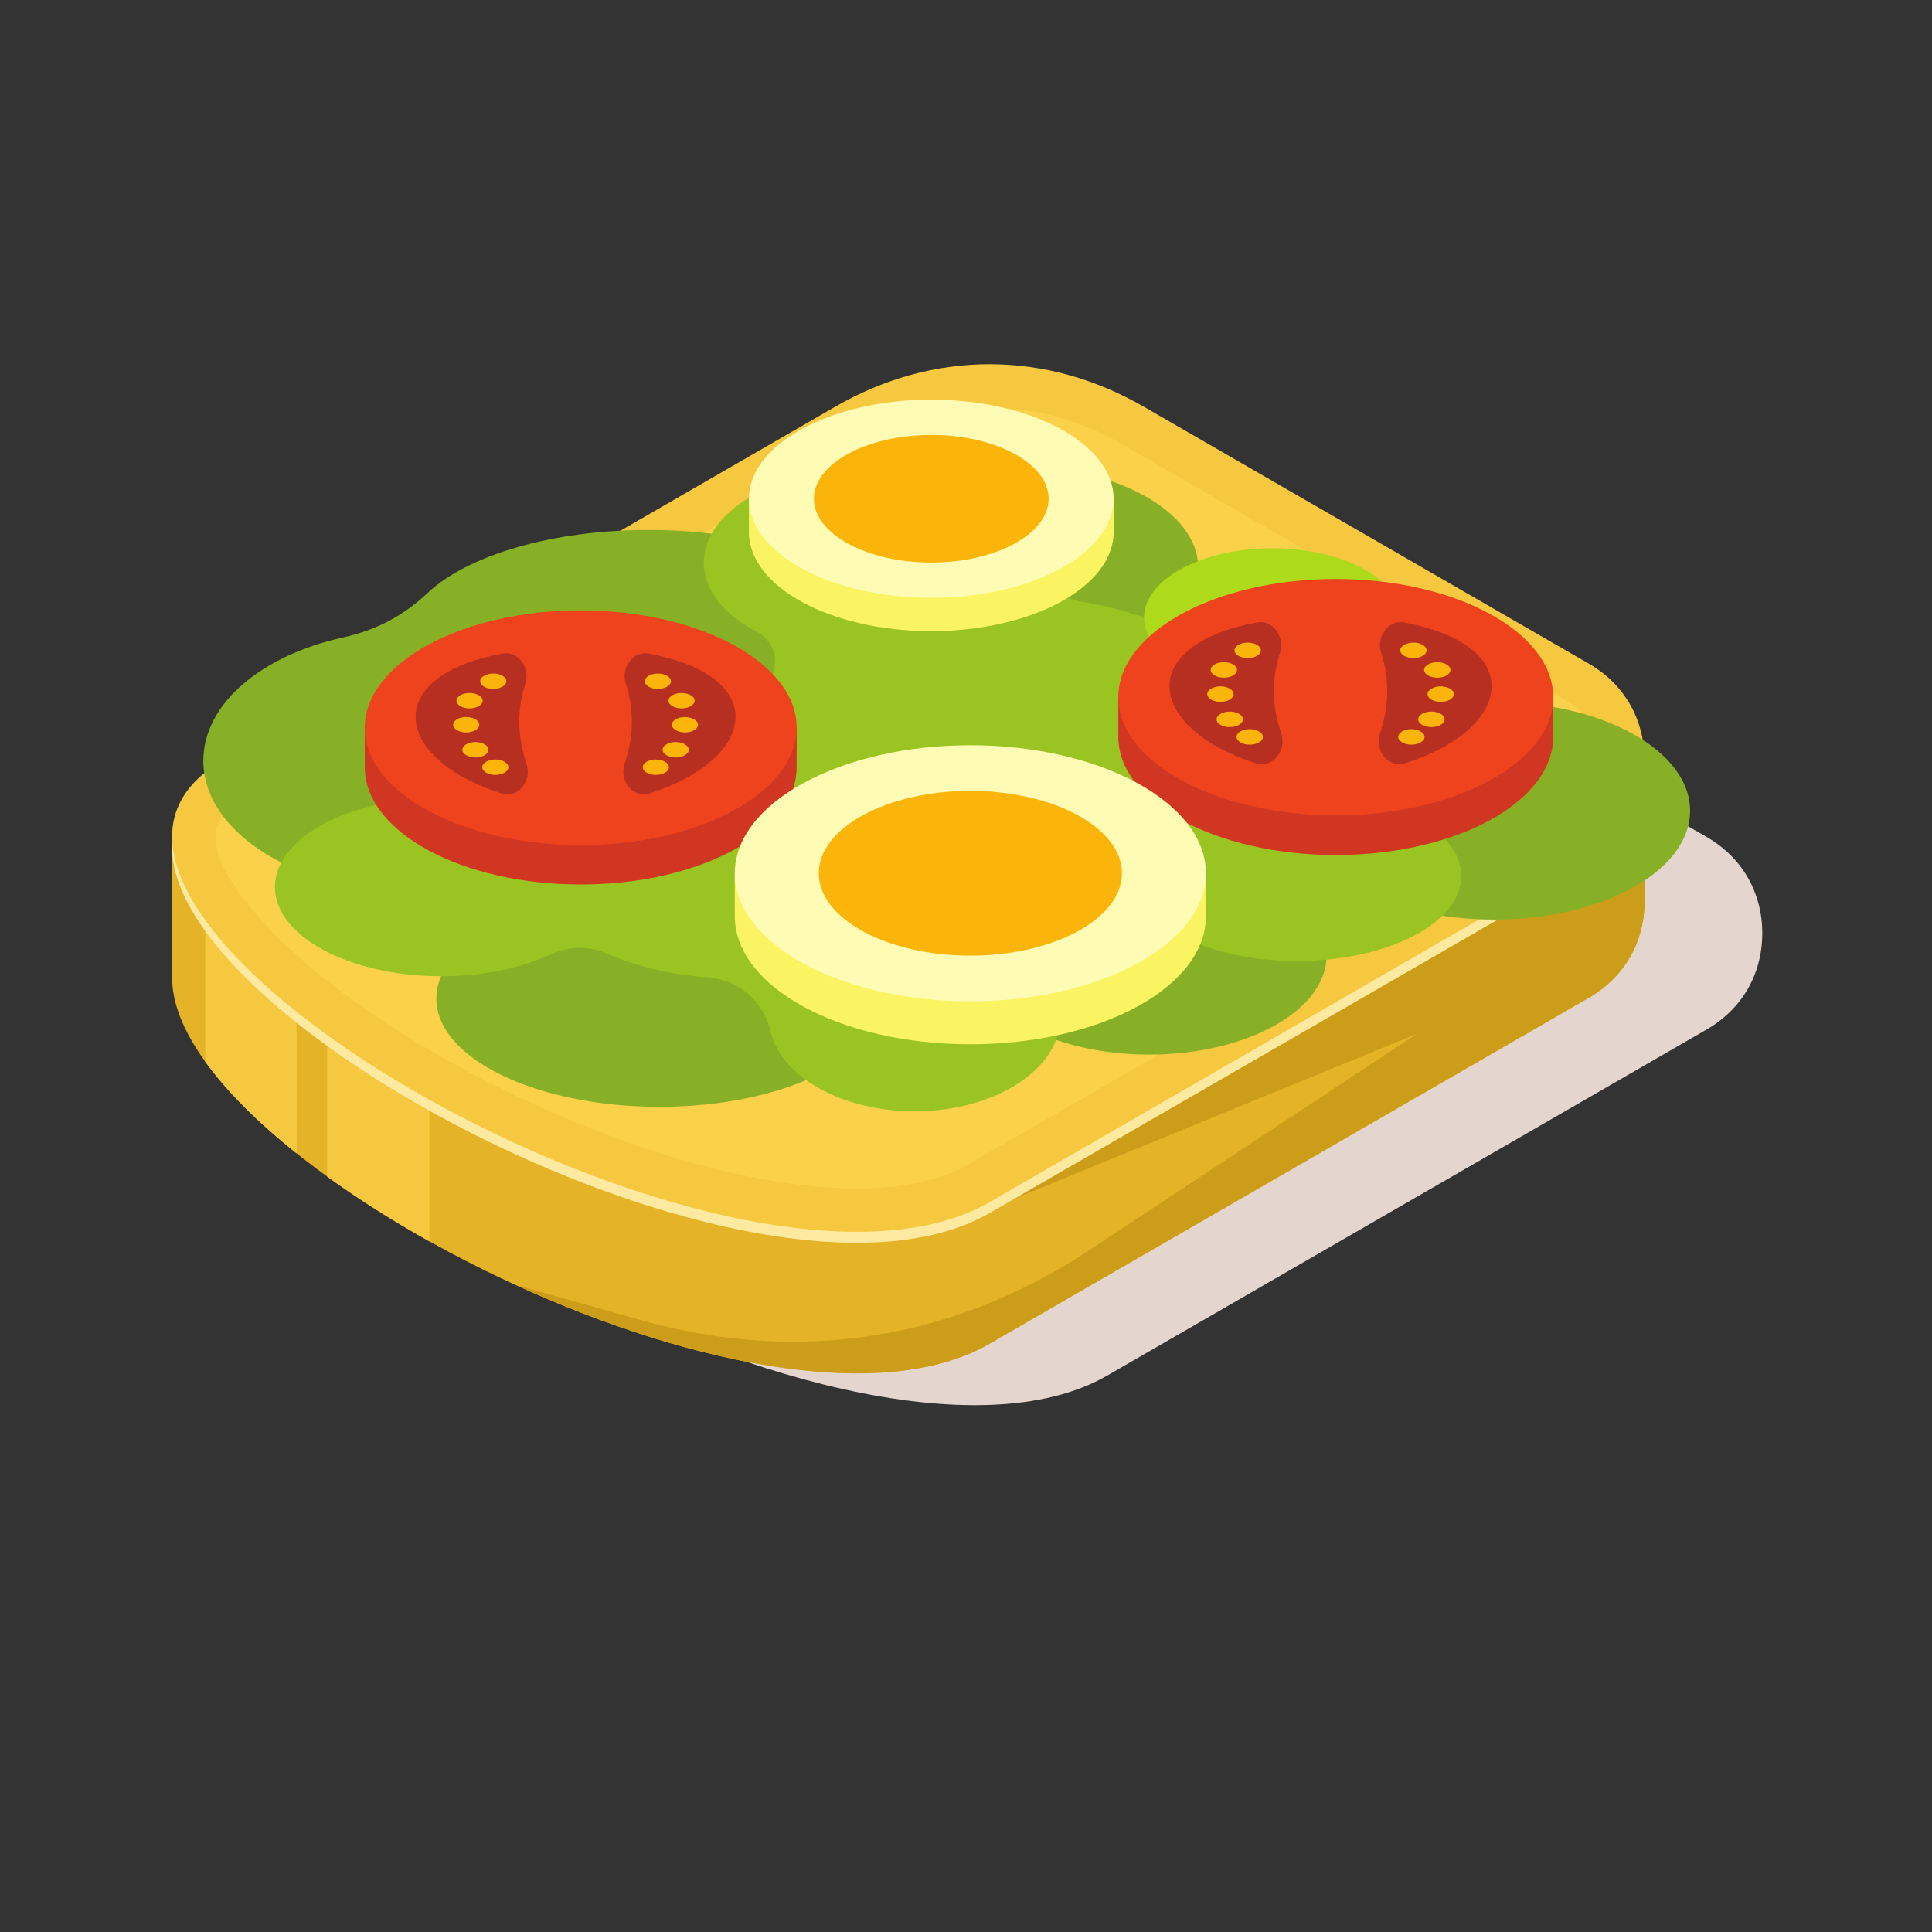<?xml version="1.0" encoding="UTF-8" standalone="no"?>
<!-- Created with Inkscape (http://www.inkscape.org/) -->

<svg
   version="1.1"
   id="svg1"
   width="880"
   height="880"
   viewBox="0 0 880 880"
   sodipodi:docname="sandwich-with-eggs-and-tomatoes.svg"
   inkscape:version="1.3.2 (091e20e, 2023-11-25, custom)"
   xmlns:inkscape="http://www.inkscape.org/namespaces/inkscape"
   xmlns:sodipodi="http://sodipodi.sourceforge.net/DTD/sodipodi-0.dtd"
   xmlns="http://www.w3.org/2000/svg"
   xmlns:svg="http://www.w3.org/2000/svg">
  <rect x="0" y="0" width="880" height="880" fill="#333333" stroke="none"/>
  <defs
     id="defs1">
    <clipPath
       clipPathUnits="userSpaceOnUse"
       id="clipPath2">
      <path
         d="M 0,660 H 660 V 0 H 0 Z"
         transform="translate(-116.616,-341.192)"
         id="path2" />
    </clipPath>
    <clipPath
       clipPathUnits="userSpaceOnUse"
       id="clipPath4">
      <path
         d="M 0,660 H 660 V 0 H 0 Z"
         transform="translate(-110.455,-371.727)"
         id="path4" />
    </clipPath>
    <clipPath
       clipPathUnits="userSpaceOnUse"
       id="clipPath6">
      <path
         d="M 0,660 H 660 V 0 H 0 Z"
         transform="translate(-101.338,-265.973)"
         id="path6" />
    </clipPath>
    <clipPath
       clipPathUnits="userSpaceOnUse"
       id="clipPath8">
      <path
         d="M 0,660 H 660 V 0 H 0 Z"
         transform="translate(-378.899,-478.697)"
         id="path8" />
    </clipPath>
    <clipPath
       clipPathUnits="userSpaceOnUse"
       id="clipPath10">
      <path
         d="M 0,660 H 660 V 0 H 0 Z"
         transform="translate(-76.352,-396.665)"
         id="path10" />
    </clipPath>
    <clipPath
       clipPathUnits="userSpaceOnUse"
       id="clipPath12">
      <path
         d="M 0,660 H 660 V 0 H 0 Z"
         transform="translate(-76.352,-400.409)"
         id="path12" />
    </clipPath>
    <clipPath
       clipPathUnits="userSpaceOnUse"
       id="clipPath14">
      <path
         d="M 0,660 H 660 V 0 H 0 Z"
         transform="translate(-83.759,-387.577)"
         id="path14" />
    </clipPath>
    <clipPath
       clipPathUnits="userSpaceOnUse"
       id="clipPath16">
      <path
         d="M 0,660 H 660 V 0 H 0 Z"
         transform="translate(-510.434,-420.21)"
         id="path16" />
    </clipPath>
    <clipPath
       clipPathUnits="userSpaceOnUse"
       id="clipPath18">
      <path
         d="M 0,660 H 660 V 0 H 0 Z"
         transform="translate(-150.806,-387.48)"
         id="path18" />
    </clipPath>
    <clipPath
       clipPathUnits="userSpaceOnUse"
       id="clipPath20">
      <path
         d="M 0,660 H 660 V 0 H 0 Z"
         transform="translate(-212.968,-379.67)"
         id="path20" />
    </clipPath>
    <clipPath
       clipPathUnits="userSpaceOnUse"
       id="clipPath22">
      <path
         d="M 0,660 H 660 V 0 H 0 Z"
         transform="translate(-434.641,-425.415)"
         id="path22" />
    </clipPath>
    <clipPath
       clipPathUnits="userSpaceOnUse"
       id="clipPath24">
      <path
         d="M 0,660 H 660 V 0 H 0 Z"
         transform="translate(-322.23,-482.097)"
         id="path24" />
    </clipPath>
    <clipPath
       clipPathUnits="userSpaceOnUse"
       id="clipPath26">
      <path
         d="M 0,660 H 660 V 0 H 0 Z"
         transform="translate(-198.384,-438.036)"
         id="path26" />
    </clipPath>
    <clipPath
       clipPathUnits="userSpaceOnUse"
       id="clipPath28">
      <path
         d="M 0,660 H 660 V 0 H 0 Z"
         transform="translate(-198.387,-371.299)"
         id="path28" />
    </clipPath>
    <clipPath
       clipPathUnits="userSpaceOnUse"
       id="clipPath30">
      <path
         d="M 0,660 H 660 V 0 H 0 Z"
         transform="translate(-171.7,-436.735)"
         id="path30" />
    </clipPath>
    <clipPath
       clipPathUnits="userSpaceOnUse"
       id="clipPath32">
      <path
         d="M 0,660 H 660 V 0 H 0 Z"
         transform="translate(-168.51,-424.644)"
         id="path32" />
    </clipPath>
    <clipPath
       clipPathUnits="userSpaceOnUse"
       id="clipPath34">
      <path
         d="M 0,660 H 660 V 0 H 0 Z"
         transform="translate(-160.417,-417.993)"
         id="path34" />
    </clipPath>
    <clipPath
       clipPathUnits="userSpaceOnUse"
       id="clipPath36">
      <path
         d="M 0,660 H 660 V 0 H 0 Z"
         transform="translate(-159.26,-409.789)"
         id="path36" />
    </clipPath>
    <clipPath
       clipPathUnits="userSpaceOnUse"
       id="clipPath38">
      <path
         d="M 0,660 H 660 V 0 H 0 Z"
         transform="translate(-162.42,-401.236)"
         id="path38" />
    </clipPath>
    <clipPath
       clipPathUnits="userSpaceOnUse"
       id="clipPath40">
      <path
         d="M 0,660 H 660 V 0 H 0 Z"
         transform="translate(-169.202,-395.277)"
         id="path40" />
    </clipPath>
    <clipPath
       clipPathUnits="userSpaceOnUse"
       id="clipPath42">
      <path
         d="M 0,660 H 660 V 0 H 0 Z"
         transform="translate(-221.545,-436.735)"
         id="path42" />
    </clipPath>
    <clipPath
       clipPathUnits="userSpaceOnUse"
       id="clipPath44">
      <path
         d="M 0,660 H 660 V 0 H 0 Z"
         transform="translate(-224.737,-424.644)"
         id="path44" />
    </clipPath>
    <clipPath
       clipPathUnits="userSpaceOnUse"
       id="clipPath46">
      <path
         d="M 0,660 H 660 V 0 H 0 Z"
         transform="translate(-232.829,-417.993)"
         id="path46" />
    </clipPath>
    <clipPath
       clipPathUnits="userSpaceOnUse"
       id="clipPath48">
      <path
         d="M 0,660 H 660 V 0 H 0 Z"
         transform="translate(-233.987,-409.789)"
         id="path48" />
    </clipPath>
    <clipPath
       clipPathUnits="userSpaceOnUse"
       id="clipPath50">
      <path
         d="M 0,660 H 660 V 0 H 0 Z"
         transform="translate(-230.826,-401.236)"
         id="path50" />
    </clipPath>
    <clipPath
       clipPathUnits="userSpaceOnUse"
       id="clipPath52">
      <path
         d="M 0,660 H 660 V 0 H 0 Z"
         transform="translate(-224.044,-395.277)"
         id="path52" />
    </clipPath>
    <clipPath
       clipPathUnits="userSpaceOnUse"
       id="clipPath54">
      <path
         d="M 0,660 H 660 V 0 H 0 Z"
         transform="translate(-456.314,-448.669)"
         id="path54" />
    </clipPath>
    <clipPath
       clipPathUnits="userSpaceOnUse"
       id="clipPath56">
      <path
         d="M 0,660 H 660 V 0 H 0 Z"
         transform="translate(-456.316,-381.466)"
         id="path56" />
    </clipPath>
    <clipPath
       clipPathUnits="userSpaceOnUse"
       id="clipPath58">
      <path
         d="M 0,660 H 660 V 0 H 0 Z"
         transform="translate(-429.443,-447.357)"
         id="path58" />
    </clipPath>
    <clipPath
       clipPathUnits="userSpaceOnUse"
       id="clipPath60">
      <path
         d="M 0,660 H 660 V 0 H 0 Z"
         transform="translate(-426.231,-435.183)"
         id="path60" />
    </clipPath>
    <clipPath
       clipPathUnits="userSpaceOnUse"
       id="clipPath62">
      <path
         d="M 0,660 H 660 V 0 H 0 Z"
         transform="translate(-418.081,-428.485)"
         id="path62" />
    </clipPath>
    <clipPath
       clipPathUnits="userSpaceOnUse"
       id="clipPath64">
      <path
         d="M 0,660 H 660 V 0 H 0 Z"
         transform="translate(-416.917,-420.222)"
         id="path64" />
    </clipPath>
    <clipPath
       clipPathUnits="userSpaceOnUse"
       id="clipPath66">
      <path
         d="M 0,660 H 660 V 0 H 0 Z"
         transform="translate(-420.099,-411.612)"
         id="path66" />
    </clipPath>
    <clipPath
       clipPathUnits="userSpaceOnUse"
       id="clipPath68">
      <path
         d="M 0,660 H 660 V 0 H 0 Z"
         transform="translate(-426.925,-405.609)"
         id="path68" />
    </clipPath>
    <clipPath
       clipPathUnits="userSpaceOnUse"
       id="clipPath70">
      <path
         d="M 0,660 H 660 V 0 H 0 Z"
         transform="translate(-479.636,-447.357)"
         id="path70" />
    </clipPath>
    <clipPath
       clipPathUnits="userSpaceOnUse"
       id="clipPath72">
      <path
         d="M 0,660 H 660 V 0 H 0 Z"
         transform="translate(-482.851,-435.183)"
         id="path72" />
    </clipPath>
    <clipPath
       clipPathUnits="userSpaceOnUse"
       id="clipPath74">
      <path
         d="M 0,660 H 660 V 0 H 0 Z"
         transform="translate(-490.997,-428.485)"
         id="path74" />
    </clipPath>
    <clipPath
       clipPathUnits="userSpaceOnUse"
       id="clipPath76">
      <path
         d="M 0,660 H 660 V 0 H 0 Z"
         transform="translate(-492.165,-420.222)"
         id="path76" />
    </clipPath>
    <clipPath
       clipPathUnits="userSpaceOnUse"
       id="clipPath78">
      <path
         d="M 0,660 H 660 V 0 H 0 Z"
         transform="translate(-488.982,-411.612)"
         id="path78" />
    </clipPath>
    <clipPath
       clipPathUnits="userSpaceOnUse"
       id="clipPath80">
      <path
         d="M 0,660 H 660 V 0 H 0 Z"
         transform="translate(-482.153,-405.609)"
         id="path80" />
    </clipPath>
    <clipPath
       clipPathUnits="userSpaceOnUse"
       id="clipPath82">
      <path
         d="M 0,660 H 660 V 0 H 0 Z"
         transform="translate(-331.481,-390.74)"
         id="path82" />
    </clipPath>
    <clipPath
       clipPathUnits="userSpaceOnUse"
       id="clipPath84">
      <path
         d="M 0,660 H 660 V 0 H 0 Z"
         transform="translate(-331.483,-317.938)"
         id="path84" />
    </clipPath>
    <clipPath
       clipPathUnits="userSpaceOnUse"
       id="clipPath86">
      <path
         d="M 0,660 H 660 V 0 H 0 Z"
         transform="translate(-331.483,-333.533)"
         id="path86" />
    </clipPath>
    <clipPath
       clipPathUnits="userSpaceOnUse"
       id="clipPath88">
      <path
         d="M 0,660 H 660 V 0 H 0 Z"
         transform="translate(-318.137,-512.115)"
         id="path88" />
    </clipPath>
    <clipPath
       clipPathUnits="userSpaceOnUse"
       id="clipPath90">
      <path
         d="M 0,660 H 660 V 0 H 0 Z"
         transform="translate(-318.138,-455.755)"
         id="path90" />
    </clipPath>
    <clipPath
       clipPathUnits="userSpaceOnUse"
       id="clipPath92">
      <path
         d="M 0,660 H 660 V 0 H 0 Z"
         transform="translate(-318.137,-467.829)"
         id="path92" />
    </clipPath>
  </defs>
  <sodipodi:namedview
     id="namedview1"
     pagecolor="#ffffff"
     bordercolor="#000000"
     borderopacity="0.25"
     inkscape:showpageshadow="2"
     inkscape:pageopacity="0.0"
     inkscape:pagecheckerboard="0"
     inkscape:deskcolor="#d1d1d1"
     inkscape:zoom="0.67272727"
     inkscape:cx="439.25676"
     inkscape:cy="440"
     inkscape:window-width="1440"
     inkscape:window-height="830"
     inkscape:window-x="-6"
     inkscape:window-y="-6"
     inkscape:window-maximized="1"
     inkscape:current-layer="layer-MC0">
    <inkscape:page
       x="0"
       y="0"
       inkscape:label="1"
       id="page1"
       width="880"
       height="880"
       margin="239.913 77.147 165.856 78.388"
       bleed="0" />
  </sodipodi:namedview>
  <g
     id="layer-MC0"
     inkscape:groupmode="layer"
     inkscape:label="publicdomainvectors.org">
    <path
       id="path1"
       d="m 0,0 209.027,120.681 c 33.528,19.358 71.908,19.358 105.434,0 L 466.54,32.879 C 478.614,25.91 485.524,13.94 485.524,0 c 0,-13.94 -6.91,-25.909 -18.984,-32.879 L 261.745,-151.118 C 174.498,-201.493 -87.248,-50.372 0,0"
       style="fill:#e4d5cf;fill-opacity:1;fill-rule:evenodd;stroke:none"
       transform="matrix(1.333,0,0,-1.333,155.488,425.077)"
       clip-path="url(#clipPath2)" />
    <path
       id="path3"
       d="m 0,0 174.923,100.991 c 33.529,19.357 71.908,19.357 105.438,0 L 415.524,22.954 451.42,24.939 V -19.69 c 0,-13.942 -6.91,-25.908 -18.981,-32.881 L 227.642,-170.809 c -75.079,-43.348 -279.365,62.512 -279.292,124.98 h -0.014 l 0.044,42.976 z"
       style="fill:#e4b327;fill-opacity:1;fill-rule:evenodd;stroke:none"
       transform="matrix(1.333,0,0,-1.333,147.273,384.364)"
       clip-path="url(#clipPath4)" />
    <path
       id="path5"
       d="m 0,0 c -13.05,10.402 -23.81,21.053 -31.24,31.361 v 72.163 L 0,105.251 Z M 45.374,-30.057 C 32.858,-23.066 21.059,-15.598 10.415,-7.9 v 83.293 h 34.959 z"
       style="fill:#f5c83f;fill-opacity:1;fill-rule:evenodd;stroke:none"
       transform="matrix(1.333,0,0,-1.333,135.117,525.37)"
       clip-path="url(#clipPath6)" />
    <path
       id="path7"
       d="m 0,0 c 4.026,-1.731 8.004,-3.722 11.916,-5.98 l 135.163,-78.036 35.897,1.985 v -44.63 c 0,-13.941 -6.911,-25.907 -18.982,-32.88 L -40.803,-277.779 c -36.289,-20.951 -102.759,-7.045 -161.752,19.97 l 42.445,-11.906 c 54.108,-15.176 106.651,-6.959 153.542,24.016 l 111.696,73.783 -169.915,-69.604 50.904,227.291 C -1.71,-5.376 -4.172,-3.971 0,0"
       style="fill:#cc9d18;fill-opacity:1;fill-rule:evenodd;stroke:none"
       transform="matrix(1.333,0,0,-1.333,505.199,241.737)"
       clip-path="url(#clipPath8)" />
    <path
       id="path9"
       d="m 0,0 209.026,120.683 c 33.529,19.357 71.908,19.357 105.438,0 L 466.542,32.881 C 478.613,25.909 485.523,13.941 485.523,0 c 0,-13.941 -6.91,-25.908 -18.981,-32.879 L 261.745,-151.118 C 174.497,-201.493 -87.249,-50.371 0,0"
       style="fill:#fde9a0;fill-opacity:1;fill-rule:evenodd;stroke:none"
       transform="matrix(1.333,0,0,-1.333,101.802,351.114)"
       clip-path="url(#clipPath10)" />
    <path
       id="path11"
       d="m 0,0 209.026,120.682 c 33.529,19.357 71.908,19.357 105.438,0 L 466.542,32.879 C 478.613,25.908 485.523,13.939 485.523,0 c 0,-13.941 -6.91,-25.909 -18.981,-32.879 L 261.745,-151.118 C 174.497,-201.491 -87.249,-50.372 0,0"
       style="fill:#f5c83f;fill-opacity:1;fill-rule:evenodd;stroke:none"
       transform="matrix(1.333,0,0,-1.333,101.802,346.122)"
       clip-path="url(#clipPath12)" />
    <path
       id="path13"
       d="m 0,0 c -4.034,-2.329 -8.752,-5.867 -9.863,-10.685 -3.205,-13.892 19.01,-35.754 28.017,-43.723 24.674,-21.831 56.853,-40.122 86.943,-53.28 25.65,-11.215 54.184,-20.641 81.998,-24.359 18.538,-2.481 43.072,-3.084 59.836,6.591 L 451.724,-7.215 c 7.488,4.323 11.575,11.4 11.575,20.047 0,8.646 -4.087,15.724 -11.575,20.047 l -152.078,87.803 c -28.942,16.71 -61.676,16.71 -90.618,0 z"
       style="fill:#fbd14a;fill-opacity:1;fill-rule:evenodd;stroke:none"
       transform="matrix(1.333,0,0,-1.333,111.679,363.231)"
       clip-path="url(#clipPath14)" />
    <path
       id="path15"
       d="m 0,0 c 36.975,0 66.943,-16.652 66.943,-37.19 0,-20.539 -29.968,-37.19 -66.943,-37.19 -36.972,0 -66.94,16.651 -66.94,37.19 C -66.94,-16.652 -36.972,0 0,0 m -67.236,-68.058 c -8.779,7.435 -14.572,15.86 -18.383,26.714 -5.863,16.711 -36.187,29.444 -72.711,29.444 -40.724,0 -73.738,-15.829 -73.738,-35.355 0,-11.217 10.898,-21.21 27.888,-27.687 12.547,-4.782 22.007,-12.338 29.451,-23.51 8.577,-12.873 30.788,-22.047 56.834,-22.047 33.479,0 60.622,15.154 60.622,33.845 0,6.868 -3.667,13.26 -9.963,18.596 m -218,3.639 c -42.097,0 -76.225,-16.551 -76.225,-36.965 0,-20.416 34.128,-36.965 76.225,-36.965 42.097,0 76.224,16.549 76.224,36.965 0,20.414 -34.127,36.965 -76.224,36.965 m -19.93,25.175 c -11.471,-15.058 -36.045,-25.467 -64.509,-25.467 -39.436,0 -71.406,19.981 -71.406,44.628 0,19.454 19.919,35.998 47.703,42.106 11.373,2.502 20.536,7.33 29.03,15.296 13.533,12.69 42.199,21.442 75.376,21.442 9.509,0 18.648,-0.719 27.164,-2.043 16.471,-2.561 31.534,0.964 45.156,10.57 11.77,8.301 30.28,13.652 51.095,13.652 35.566,0 64.4,-15.621 64.4,-34.891 0,-19.269 -28.834,-34.89 -64.4,-34.89 -3.788,0 -7.5,0.179 -11.106,0.517 -15.389,1.449 -29.087,-2.23 -41.678,-11.197 -10.586,-7.534 -26.876,-13.263 -46.115,-15.93 -16.802,-2.331 -30.432,-10.298 -40.71,-23.793"
       style="fill:#87b027;fill-opacity:1;fill-rule:evenodd;stroke:none"
       transform="matrix(1.333,0,0,-1.333,680.578,319.72)"
       clip-path="url(#clipPath16)" />
    <path
       id="path17"
       d="m 0,0 c 8.231,0 16.056,-0.937 23.118,-2.623 7.218,-1.723 14.133,-0.262 20.038,4.235 9.177,6.991 22.338,12.239 37.606,14.696 6.799,1.094 12.242,4.587 16.074,10.312 2.599,3.885 6.554,7.368 11.518,10.247 3.646,2.115 5.704,5.776 5.61,9.992 -0.094,4.215 -2.314,7.781 -6.053,9.731 -11.226,5.852 -18.281,14.321 -18.281,23.742 0,17.664 24.809,31.983 55.413,31.983 27.97,0 51.099,-11.958 54.876,-27.5 2.327,-9.572 9.755,-16.424 19.485,-17.967 5.94,-0.942 11.518,-2.284 16.603,-3.958 5.691,-1.876 11.184,-1.661 16.709,0.652 9.628,4.026 21.199,6.376 33.651,6.376 33.481,0 60.621,-16.982 60.621,-37.933 0,-5.679 -1.994,-11.068 -5.57,-15.905 -6.882,-9.309 -6.203,-21.896 1.638,-30.411 3.477,-3.771 5.419,-7.99 5.419,-12.446 0,-16.022 -25.14,-29.009 -56.156,-29.009 -31.014,0 -56.157,12.987 -56.157,29.009 0,0.814 0.065,1.618 0.191,2.414 1.201,7.519 -0.924,14.495 -6.115,20.065 -5.19,5.572 -11.996,8.187 -19.581,7.522 -3.828,-0.333 -7.773,-0.51 -11.798,-0.51 -0.225,0 -0.45,10e-4 -0.675,10e-4 -5.53,0.027 -10.288,-1.576 -14.675,-4.941 -0.551,-0.424 -1.123,-0.838 -1.712,-1.242 -6.509,-4.475 -10.149,-11.177 -10.359,-19.073 -0.008,-0.32 -0.024,-0.642 -0.045,-0.961 -0.736,-10.698 5.386,-20.232 15.419,-24.014 14.728,-5.556 24.623,-15.846 24.623,-27.626 0,-17.672 -22.272,-31.998 -49.745,-31.998 -24.978,0 -45.657,11.842 -49.208,27.272 -2.387,10.377 -10.903,17.691 -21.522,18.482 -12.767,0.951 -24.466,3.803 -34.156,8.032 -6.496,2.832 -13.183,2.759 -19.614,-0.222 -9.971,-4.62 -22.972,-7.417 -37.19,-7.417 -31.425,0 -56.901,13.655 -56.901,30.495 C -56.901,-13.654 -31.425,0 0,0"
       style="fill:#9ac421;fill-opacity:1;fill-rule:evenodd;stroke:none"
       transform="matrix(1.333,0,0,-1.333,201.075,363.361)"
       clip-path="url(#clipPath18)" />
    <path
       id="path19"
       d="M 0,0 C 25.99,0 47.188,12.413 47.188,27.63 47.188,42.849 25.99,55.261 0,55.261 -25.99,55.261 -47.188,42.849 -47.188,27.63 -47.188,12.413 -25.99,0 0,0"
       style="fill:#adda1a;fill-opacity:1;fill-rule:evenodd;stroke:none"
       transform="matrix(1.333,0,0,-1.333,283.958,373.773)"
       clip-path="url(#clipPath20)" />
    <path
       id="path21"
       d="M 0,0 C 24.137,0 43.824,10.624 43.824,23.652 43.824,36.678 24.137,47.304 0,47.304 -24.14,47.304 -43.825,36.678 -43.825,23.652 -43.825,10.624 -24.14,0 0,0"
       style="fill:#adda1a;fill-opacity:1;fill-rule:evenodd;stroke:none"
       transform="matrix(1.333,0,0,-1.333,579.521,312.78)"
       clip-path="url(#clipPath22)" />
    <path
       id="path23"
       d="m 0,0 c 19.821,0 35.988,6.467 35.988,14.395 0,7.93 -16.167,14.397 -35.988,14.397 -19.823,0 -35.99,-6.467 -35.99,-14.397 C -35.99,6.467 -19.823,0 0,0"
       style="fill:#adda1a;fill-opacity:1;fill-rule:evenodd;stroke:none"
       transform="matrix(1.333,0,0,-1.333,429.639,237.204)"
       clip-path="url(#clipPath24)" />
    <path
       id="path25"
       d="m 0,0 c 32.055,0 59.331,-11.108 69.515,-26.632 h 4.272 v -13.474 c 0,-22.149 -33.035,-40.103 -73.787,-40.103 -40.751,0 -73.787,17.954 -73.787,40.103 v 13.474 h 4.273 C -59.33,-11.108 -32.053,0 0,0"
       style="fill:#d13622;fill-opacity:1;fill-rule:evenodd;stroke:none"
       transform="matrix(1.333,0,0,-1.333,264.512,295.953)"
       clip-path="url(#clipPath26)" />
    <path
       id="path27"
       d="M 0,0 C 40.641,0 73.788,18.017 73.788,40.107 73.788,62.195 40.641,80.212 0,80.212 -40.642,80.212 -73.789,62.195 -73.789,40.107 -73.789,18.017 -40.642,0 0,0"
       style="fill:#ef431e;fill-opacity:1;fill-rule:evenodd;stroke:none"
       transform="matrix(1.333,0,0,-1.333,264.516,384.935)"
       clip-path="url(#clipPath28)" />
    <path
       id="path29"
       d="m 0,0 c -41.736,-7.729 -37.375,-35.952 -0.336,-47.808 2.609,-0.835 5.239,-0.006 7.075,2.232 1.84,2.238 2.358,5.244 1.398,8.09 -2.985,8.848 -3.384,17.858 -0.408,27.072 0.87,2.694 0.434,5.488 -1.201,7.69 C 4.893,-0.522 2.522,0.467 0,0"
       style="fill:#b72f21;fill-opacity:1;fill-rule:evenodd;stroke:none"
       transform="matrix(1.333,0,0,-1.333,228.933,297.687)"
       clip-path="url(#clipPath30)" />
    <path
       id="path31"
       d="M 0,0 C 2.462,0 4.47,1.184 4.47,2.635 4.47,4.085 2.462,5.27 0,5.27 -2.462,5.27 -4.471,4.085 -4.471,2.635 -4.471,1.184 -2.462,0 0,0"
       style="fill:#fab40a;fill-opacity:1;fill-rule:evenodd;stroke:none"
       transform="matrix(1.333,0,0,-1.333,224.68,313.808)"
       clip-path="url(#clipPath32)" />
    <path
       id="path33"
       d="M 0,0 C 2.461,0 4.47,1.184 4.47,2.635 4.47,4.085 2.461,5.27 0,5.27 -2.462,5.27 -4.471,4.085 -4.471,2.635 -4.471,1.184 -2.462,0 0,0"
       style="fill:#fab40a;fill-opacity:1;fill-rule:evenodd;stroke:none"
       transform="matrix(1.333,0,0,-1.333,213.89,322.676)"
       clip-path="url(#clipPath34)" />
    <path
       id="path35"
       d="M 0,0 C 2.462,0 4.471,1.183 4.471,2.634 4.471,4.083 2.462,5.268 0,5.268 -2.462,5.268 -4.47,4.083 -4.47,2.634 -4.47,1.183 -2.462,0 0,0"
       style="fill:#fab40a;fill-opacity:1;fill-rule:evenodd;stroke:none"
       transform="matrix(1.333,0,0,-1.333,212.347,333.615)"
       clip-path="url(#clipPath36)" />
    <path
       id="path37"
       d="M 0,0 C 2.461,0 4.47,1.184 4.47,2.633 4.47,4.085 2.461,5.268 0,5.268 -2.462,5.268 -4.471,4.085 -4.471,2.633 -4.471,1.184 -2.462,0 0,0"
       style="fill:#fab40a;fill-opacity:1;fill-rule:evenodd;stroke:none"
       transform="matrix(1.333,0,0,-1.333,216.561,345.018)"
       clip-path="url(#clipPath38)" />
    <path
       id="path39"
       d="M 0,0 C 2.462,0 4.47,1.183 4.47,2.635 4.47,4.084 2.462,5.268 0,5.268 -2.462,5.268 -4.47,4.084 -4.47,2.635 -4.47,1.183 -2.462,0 0,0"
       style="fill:#fab40a;fill-opacity:1;fill-rule:evenodd;stroke:none"
       transform="matrix(1.333,0,0,-1.333,225.602,352.964)"
       clip-path="url(#clipPath40)" />
    <path
       id="path41"
       d="m 0,0 c 41.737,-7.729 37.375,-35.952 0.336,-47.808 -2.609,-0.835 -5.238,-0.006 -7.075,2.232 -1.84,2.238 -2.358,5.244 -1.398,8.09 2.986,8.848 3.384,17.858 0.408,27.072 -0.871,2.694 -0.433,5.488 1.201,7.69 C -4.893,-0.522 -2.522,0.467 0,0"
       style="fill:#b72f21;fill-opacity:1;fill-rule:evenodd;stroke:none"
       transform="matrix(1.333,0,0,-1.333,295.394,297.687)"
       clip-path="url(#clipPath42)" />
    <path
       id="path43"
       d="M 0,0 C 2.461,0 4.471,1.184 4.471,2.635 4.471,4.085 2.461,5.27 0,5.27 -2.462,5.27 -4.471,4.085 -4.471,2.635 -4.471,1.184 -2.462,0 0,0"
       style="fill:#fab40a;fill-opacity:1;fill-rule:evenodd;stroke:none"
       transform="matrix(1.333,0,0,-1.333,299.649,313.808)"
       clip-path="url(#clipPath44)" />
    <path
       id="path45"
       d="M 0,0 C 2.462,0 4.47,1.184 4.47,2.635 4.47,4.085 2.462,5.27 0,5.27 -2.461,5.27 -4.47,4.085 -4.47,2.635 -4.47,1.184 -2.461,0 0,0"
       style="fill:#fab40a;fill-opacity:1;fill-rule:evenodd;stroke:none"
       transform="matrix(1.333,0,0,-1.333,310.438,322.676)"
       clip-path="url(#clipPath46)" />
    <path
       id="path47"
       d="M 0,0 C 2.461,0 4.47,1.183 4.47,2.634 4.47,4.083 2.461,5.268 0,5.268 -2.463,5.268 -4.472,4.083 -4.472,2.634 -4.472,1.183 -2.463,0 0,0"
       style="fill:#fab40a;fill-opacity:1;fill-rule:evenodd;stroke:none"
       transform="matrix(1.333,0,0,-1.333,311.983,333.615)"
       clip-path="url(#clipPath48)" />
    <path
       id="path49"
       d="M 0,0 C 2.462,0 4.47,1.184 4.47,2.633 4.47,4.085 2.462,5.268 0,5.268 -2.461,5.268 -4.47,4.085 -4.47,2.633 -4.47,1.184 -2.461,0 0,0"
       style="fill:#fab40a;fill-opacity:1;fill-rule:evenodd;stroke:none"
       transform="matrix(1.333,0,0,-1.333,307.768,345.018)"
       clip-path="url(#clipPath50)" />
    <path
       id="path51"
       d="M 0,0 C 2.461,0 4.47,1.183 4.47,2.635 4.47,4.084 2.461,5.268 0,5.268 -2.462,5.268 -4.47,4.084 -4.47,2.635 -4.47,1.183 -2.462,0 0,0"
       style="fill:#fab40a;fill-opacity:1;fill-rule:evenodd;stroke:none"
       transform="matrix(1.333,0,0,-1.333,298.726,352.964)"
       clip-path="url(#clipPath52)" />
    <path
       id="path53"
       d="m 0,0 c 32.28,0 59.746,-11.187 70.003,-26.817 h 4.303 V -40.386 C 74.306,-62.69 41.037,-80.771 0,-80.771 c -41.035,0 -74.302,18.081 -74.302,40.385 v 13.569 H -70 C -59.744,-11.187 -32.277,0 0,0"
       style="fill:#d13622;fill-opacity:1;fill-rule:evenodd;stroke:none"
       transform="matrix(1.333,0,0,-1.333,608.418,281.775)"
       clip-path="url(#clipPath54)" />
    <path
       id="path55"
       d="M 0,0 C 40.923,0 74.303,18.14 74.303,40.385 74.303,62.629 40.923,80.77 0,80.77 -40.927,80.77 -74.305,62.629 -74.305,40.385 -74.305,18.14 -40.927,0 0,0"
       style="fill:#ef431e;fill-opacity:1;fill-rule:evenodd;stroke:none"
       transform="matrix(1.333,0,0,-1.333,608.422,371.378)"
       clip-path="url(#clipPath56)" />
    <path
       id="path57"
       d="m 0,0 c -42.028,-7.781 -37.638,-36.204 -0.339,-48.141 2.626,-0.842 5.275,-0.007 7.126,2.246 1.85,2.254 2.374,5.281 1.407,8.146 -3.006,8.913 -3.407,17.985 -0.41,27.263 0.874,2.712 0.434,5.525 -1.21,7.743 C 4.928,-0.525 2.538,0.472 0,0"
       style="fill:#b72f21;fill-opacity:1;fill-rule:evenodd;stroke:none"
       transform="matrix(1.333,0,0,-1.333,572.591,283.523)"
       clip-path="url(#clipPath58)" />
    <path
       id="path59"
       d="M 0,0 C 2.479,0 4.5,1.191 4.5,2.653 4.5,4.114 2.479,5.305 0,5.305 -2.478,5.305 -4.503,4.114 -4.503,2.653 -4.503,1.191 -2.478,0 0,0"
       style="fill:#fab40a;fill-opacity:1;fill-rule:evenodd;stroke:none"
       transform="matrix(1.333,0,0,-1.333,568.307,299.757)"
       clip-path="url(#clipPath60)" />
    <path
       id="path61"
       d="M 0,0 C 2.478,0 4.5,1.191 4.5,2.652 4.5,4.114 2.478,5.307 0,5.307 -2.479,5.307 -4.503,4.114 -4.503,2.652 -4.503,1.191 -2.479,0 0,0"
       style="fill:#fab40a;fill-opacity:1;fill-rule:evenodd;stroke:none"
       transform="matrix(1.333,0,0,-1.333,557.441,308.686)"
       clip-path="url(#clipPath62)" />
    <path
       id="path63"
       d="M 0,0 C 2.478,0 4.499,1.191 4.499,2.652 4.499,4.114 2.478,5.305 0,5.305 -2.479,5.305 -4.503,4.114 -4.503,2.652 -4.503,1.191 -2.479,0 0,0"
       style="fill:#fab40a;fill-opacity:1;fill-rule:evenodd;stroke:none"
       transform="matrix(1.333,0,0,-1.333,555.889,319.704)"
       clip-path="url(#clipPath64)" />
    <path
       id="path65"
       d="M 0,0 C 2.48,0 4.5,1.191 4.5,2.652 4.5,4.113 2.48,5.305 0,5.305 -2.481,5.305 -4.502,4.113 -4.502,2.652 -4.502,1.191 -2.481,0 0,0"
       style="fill:#fab40a;fill-opacity:1;fill-rule:evenodd;stroke:none"
       transform="matrix(1.333,0,0,-1.333,560.131,331.184)"
       clip-path="url(#clipPath66)" />
    <path
       id="path67"
       d="M 0,0 C 2.482,0 4.503,1.191 4.503,2.653 4.503,4.115 2.482,5.307 0,5.307 -2.478,5.307 -4.5,4.115 -4.5,2.653 -4.5,1.191 -2.478,0 0,0"
       style="fill:#fab40a;fill-opacity:1;fill-rule:evenodd;stroke:none"
       transform="matrix(1.333,0,0,-1.333,569.233,339.188)"
       clip-path="url(#clipPath68)" />
    <path
       id="path69"
       d="m 0,0 c 42.028,-7.781 37.636,-36.204 0.341,-48.141 -2.628,-0.842 -5.275,-0.007 -7.125,2.246 -1.854,2.254 -2.374,5.281 -1.407,8.146 3.006,8.913 3.407,17.985 0.41,27.263 -0.877,2.712 -0.438,5.525 1.21,7.743 C -4.925,-0.525 -2.539,0.472 0,0"
       style="fill:#b72f21;fill-opacity:1;fill-rule:evenodd;stroke:none"
       transform="matrix(1.333,0,0,-1.333,639.514,283.523)"
       clip-path="url(#clipPath70)" />
    <path
       id="path71"
       d="M 0,0 C 2.479,0 4.5,1.191 4.5,2.653 4.5,4.114 2.479,5.305 0,5.305 -2.479,5.305 -4.502,4.114 -4.502,2.653 -4.502,1.191 -2.479,0 0,0"
       style="fill:#fab40a;fill-opacity:1;fill-rule:evenodd;stroke:none"
       transform="matrix(1.333,0,0,-1.333,643.801,299.757)"
       clip-path="url(#clipPath72)" />
    <path
       id="path73"
       d="M 0,0 C 2.482,0 4.503,1.191 4.503,2.652 4.503,4.114 2.482,5.307 0,5.307 -2.478,5.307 -4.499,4.114 -4.499,2.652 -4.499,1.191 -2.478,0 0,0"
       style="fill:#fab40a;fill-opacity:1;fill-rule:evenodd;stroke:none"
       transform="matrix(1.333,0,0,-1.333,654.663,308.686)"
       clip-path="url(#clipPath74)" />
    <path
       id="path75"
       d="M 0,0 C 2.479,0 4.5,1.191 4.5,2.652 4.5,4.114 2.479,5.305 0,5.305 -2.481,5.305 -4.503,4.114 -4.503,2.652 -4.503,1.191 -2.481,0 0,0"
       style="fill:#fab40a;fill-opacity:1;fill-rule:evenodd;stroke:none"
       transform="matrix(1.333,0,0,-1.333,656.22,319.704)"
       clip-path="url(#clipPath76)" />
    <path
       id="path77"
       d="M 0,0 C 2.479,0 4.5,1.191 4.5,2.652 4.5,4.113 2.479,5.305 0,5.305 -2.479,5.305 -4.503,4.113 -4.503,2.652 -4.503,1.191 -2.479,0 0,0"
       style="fill:#fab40a;fill-opacity:1;fill-rule:evenodd;stroke:none"
       transform="matrix(1.333,0,0,-1.333,651.977,331.184)"
       clip-path="url(#clipPath78)" />
    <path
       id="path79"
       d="M 0,0 C 2.479,0 4.5,1.191 4.5,2.653 4.5,4.115 2.479,5.307 0,5.307 -2.479,5.307 -4.503,4.115 -4.503,2.653 -4.503,1.191 -2.479,0 0,0"
       style="fill:#fab40a;fill-opacity:1;fill-rule:evenodd;stroke:none"
       transform="matrix(1.333,0,0,-1.333,642.871,339.188)"
       clip-path="url(#clipPath80)" />
    <path
       id="path81"
       d="m 0,0 c 34.969,0 64.724,-12.121 75.834,-29.053 h 4.661 v -14.698 c 0,-24.162 -36.038,-43.75 -80.495,-43.75 -44.454,0 -80.492,19.588 -80.492,43.75 v 14.698 h 4.662 C -64.723,-12.121 -34.967,0 0,0"
       style="fill:#faf462;fill-opacity:1;fill-rule:evenodd;stroke:none"
       transform="matrix(1.333,0,0,-1.333,441.975,359.014)"
       clip-path="url(#clipPath82)" />
    <path
       id="path83"
       d="m 0,0 c 44.335,0 80.496,19.653 80.496,43.751 0,24.096 -36.161,43.75 -80.496,43.75 -44.333,0 -80.494,-19.654 -80.494,-43.75 C -80.494,19.653 -44.333,0 0,0"
       style="fill:#fdfbb4;fill-opacity:1;fill-rule:evenodd;stroke:none"
       transform="matrix(1.333,0,0,-1.333,441.978,456.083)"
       clip-path="url(#clipPath84)" />
    <path
       id="path85"
       d="M 0,0 C 28.532,0 51.802,12.648 51.802,28.156 51.802,43.663 28.532,56.311 0,56.311 -28.532,56.311 -51.8,43.663 -51.8,28.156 -51.8,12.648 -28.532,0 0,0"
       style="fill:#fab40a;fill-opacity:1;fill-rule:evenodd;stroke:none"
       transform="matrix(1.333,0,0,-1.333,441.978,435.29)"
       clip-path="url(#clipPath86)" />
    <path
       id="path87"
       d="m 0,0 c 27.07,0 50.105,-9.383 58.706,-22.492 h 3.608 V -33.87 c 0,-18.706 -27.899,-33.868 -62.314,-33.868 -34.415,0 -62.315,15.162 -62.315,33.868 v 11.378 h 3.609 C -50.106,-9.383 -27.071,0 0,0"
       style="fill:#faf462;fill-opacity:1;fill-rule:evenodd;stroke:none"
       transform="matrix(1.333,0,0,-1.333,424.182,197.18)"
       clip-path="url(#clipPath88)" />
    <path
       id="path89"
       d="M 0,0 C 34.322,0 62.315,15.215 62.315,33.87 62.315,52.524 34.322,67.739 0,67.739 -34.322,67.739 -62.314,52.524 -62.314,33.87 -62.314,15.215 -34.322,0 0,0"
       style="fill:#fdfbb4;fill-opacity:1;fill-rule:evenodd;stroke:none"
       transform="matrix(1.333,0,0,-1.333,424.184,272.326)"
       clip-path="url(#clipPath90)" />
    <path
       id="path91"
       d="M 0,0 C 22.087,0 40.103,9.791 40.103,21.796 40.103,33.801 22.087,43.592 0,43.592 -22.086,43.592 -40.101,33.801 -40.101,21.796 -40.101,9.791 -22.086,0 0,0"
       style="fill:#fab40a;fill-opacity:1;fill-rule:evenodd;stroke:none"
       transform="matrix(1.333,0,0,-1.333,424.182,256.229)"
       clip-path="url(#clipPath92)" />
  </g>
</svg>
